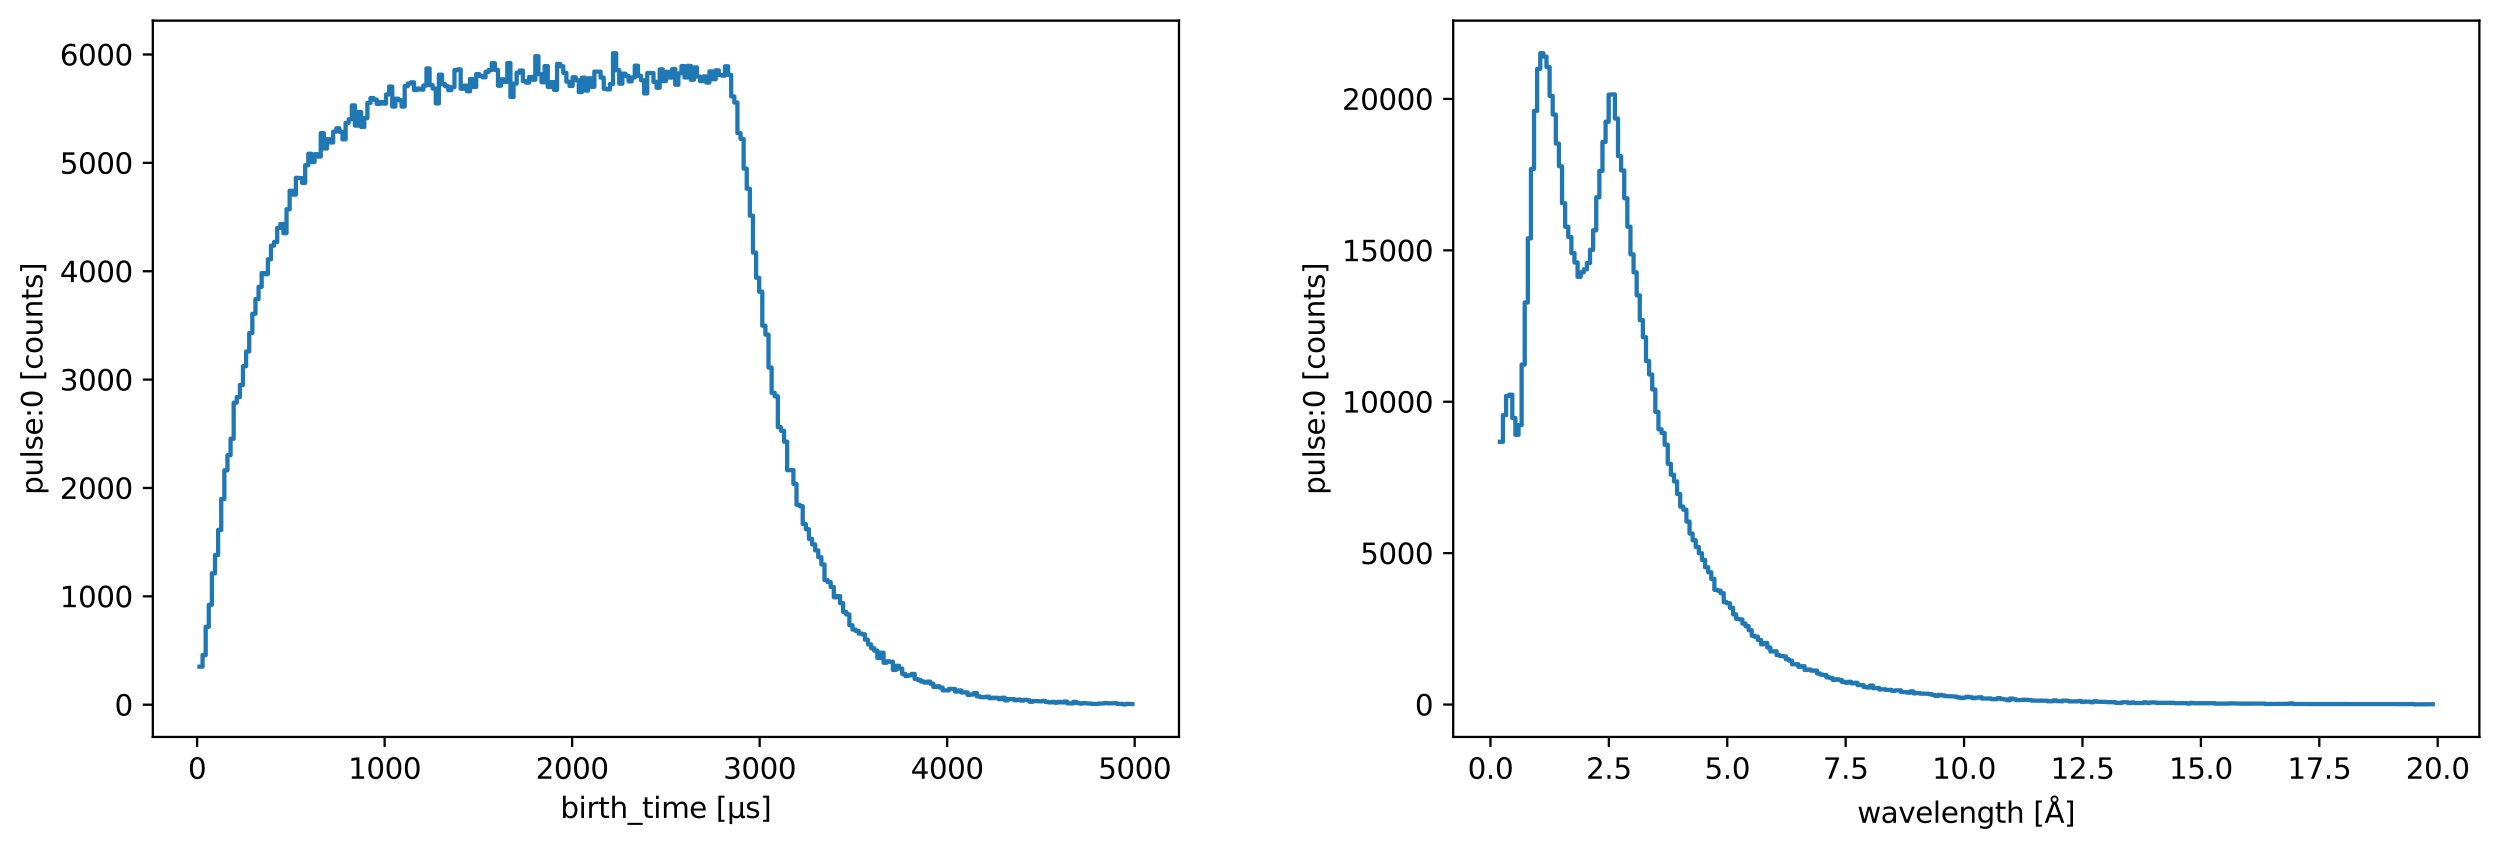 <?xml version="1.0" encoding="utf-8" standalone="no"?>
<!DOCTYPE svg PUBLIC "-//W3C//DTD SVG 1.1//EN"
  "http://www.w3.org/Graphics/SVG/1.1/DTD/svg11.dtd">
<svg xmlns:xlink="http://www.w3.org/1999/xlink" width="872.4pt" height="296.4pt" viewBox="0 0 872.4 296.4" xmlns="http://www.w3.org/2000/svg" version="1.1">
 <defs>
  <style type="text/css">*{stroke-linejoin: round; stroke-linecap: butt}</style>
 </defs>
 <g id="figure_1">
  <g id="patch_1">
   <path d="M 0 296.4 
L 872.4 296.4 
L 872.4 0 
L 0 0 
z
" style="fill: #ffffff"/>
  </g>
  <g id="axes_1">
   <g id="patch_2">
    <path d="M 53.328 257.159 
L 411.419 257.159 
L 411.419 7.2 
L 53.328 7.2 
z
" style="fill: #ffffff"/>
   </g>
   <g id="matplotlib.axis_1">
    <g id="xtick_1">
     <g id="line2d_1">
      <defs>
       <path id="ma88275efa8" d="M 0 0 
L 0 3.5 
" style="stroke: #000000; stroke-width: 0.8"/>
      </defs>
      <g>
       <use xlink:href="#ma88275efa8" x="68.786" y="257.159" style="stroke: #000000; stroke-width: 0.8"/>
      </g>
     </g>
     <g id="text_1">
      <!-- 0 -->
      <g transform="translate(65.605 271.757) scale(0.1 -0.1)">
       <defs>
        <path id="DejaVuSans-30" d="M 2034 4250 
Q 1547 4250 1301 3770 
Q 1056 3291 1056 2328 
Q 1056 1369 1301 889 
Q 1547 409 2034 409 
Q 2525 409 2770 889 
Q 3016 1369 3016 2328 
Q 3016 3291 2770 3770 
Q 2525 4250 2034 4250 
z
M 2034 4750 
Q 2819 4750 3233 4129 
Q 3647 3509 3647 2328 
Q 3647 1150 3233 529 
Q 2819 -91 2034 -91 
Q 1250 -91 836 529 
Q 422 1150 422 2328 
Q 422 3509 836 4129 
Q 1250 4750 2034 4750 
z
" transform="scale(0.016)"/>
       </defs>
       <use xlink:href="#DejaVuSans-30"/>
      </g>
     </g>
    </g>
    <g id="xtick_2">
     <g id="line2d_2">
      <g>
       <use xlink:href="#ma88275efa8" x="134.22" y="257.159" style="stroke: #000000; stroke-width: 0.8"/>
      </g>
     </g>
     <g id="text_2">
      <!-- 1000 -->
      <g transform="translate(121.495 271.757) scale(0.1 -0.1)">
       <defs>
        <path id="DejaVuSans-31" d="M 794 531 
L 1825 531 
L 1825 4091 
L 703 3866 
L 703 4441 
L 1819 4666 
L 2450 4666 
L 2450 531 
L 3481 531 
L 3481 0 
L 794 0 
L 794 531 
z
" transform="scale(0.016)"/>
       </defs>
       <use xlink:href="#DejaVuSans-31"/>
       <use xlink:href="#DejaVuSans-30" transform="translate(63.623 0)"/>
       <use xlink:href="#DejaVuSans-30" transform="translate(127.246 0)"/>
       <use xlink:href="#DejaVuSans-30" transform="translate(190.869 0)"/>
      </g>
     </g>
    </g>
    <g id="xtick_3">
     <g id="line2d_3">
      <g>
       <use xlink:href="#ma88275efa8" x="199.654" y="257.159" style="stroke: #000000; stroke-width: 0.8"/>
      </g>
     </g>
     <g id="text_3">
      <!-- 2000 -->
      <g transform="translate(186.929 271.757) scale(0.1 -0.1)">
       <defs>
        <path id="DejaVuSans-32" d="M 1228 531 
L 3431 531 
L 3431 0 
L 469 0 
L 469 531 
Q 828 903 1448 1529 
Q 2069 2156 2228 2338 
Q 2531 2678 2651 2914 
Q 2772 3150 2772 3378 
Q 2772 3750 2511 3984 
Q 2250 4219 1831 4219 
Q 1534 4219 1204 4116 
Q 875 4013 500 3803 
L 500 4441 
Q 881 4594 1212 4672 
Q 1544 4750 1819 4750 
Q 2544 4750 2975 4387 
Q 3406 4025 3406 3419 
Q 3406 3131 3298 2873 
Q 3191 2616 2906 2266 
Q 2828 2175 2409 1742 
Q 1991 1309 1228 531 
z
" transform="scale(0.016)"/>
       </defs>
       <use xlink:href="#DejaVuSans-32"/>
       <use xlink:href="#DejaVuSans-30" transform="translate(63.623 0)"/>
       <use xlink:href="#DejaVuSans-30" transform="translate(127.246 0)"/>
       <use xlink:href="#DejaVuSans-30" transform="translate(190.869 0)"/>
      </g>
     </g>
    </g>
    <g id="xtick_4">
     <g id="line2d_4">
      <g>
       <use xlink:href="#ma88275efa8" x="265.088" y="257.159" style="stroke: #000000; stroke-width: 0.8"/>
      </g>
     </g>
     <g id="text_4">
      <!-- 3000 -->
      <g transform="translate(252.363 271.757) scale(0.1 -0.1)">
       <defs>
        <path id="DejaVuSans-33" d="M 2597 2516 
Q 3050 2419 3304 2112 
Q 3559 1806 3559 1356 
Q 3559 666 3084 287 
Q 2609 -91 1734 -91 
Q 1441 -91 1130 -33 
Q 819 25 488 141 
L 488 750 
Q 750 597 1062 519 
Q 1375 441 1716 441 
Q 2309 441 2620 675 
Q 2931 909 2931 1356 
Q 2931 1769 2642 2001 
Q 2353 2234 1838 2234 
L 1294 2234 
L 1294 2753 
L 1863 2753 
Q 2328 2753 2575 2939 
Q 2822 3125 2822 3475 
Q 2822 3834 2567 4026 
Q 2313 4219 1838 4219 
Q 1578 4219 1281 4162 
Q 984 4106 628 3988 
L 628 4550 
Q 988 4650 1302 4700 
Q 1616 4750 1894 4750 
Q 2613 4750 3031 4423 
Q 3450 4097 3450 3541 
Q 3450 3153 3228 2886 
Q 3006 2619 2597 2516 
z
" transform="scale(0.016)"/>
       </defs>
       <use xlink:href="#DejaVuSans-33"/>
       <use xlink:href="#DejaVuSans-30" transform="translate(63.623 0)"/>
       <use xlink:href="#DejaVuSans-30" transform="translate(127.246 0)"/>
       <use xlink:href="#DejaVuSans-30" transform="translate(190.869 0)"/>
      </g>
     </g>
    </g>
    <g id="xtick_5">
     <g id="line2d_5">
      <g>
       <use xlink:href="#ma88275efa8" x="330.523" y="257.159" style="stroke: #000000; stroke-width: 0.8"/>
      </g>
     </g>
     <g id="text_5">
      <!-- 4000 -->
      <g transform="translate(317.798 271.757) scale(0.1 -0.1)">
       <defs>
        <path id="DejaVuSans-34" d="M 2419 4116 
L 825 1625 
L 2419 1625 
L 2419 4116 
z
M 2253 4666 
L 3047 4666 
L 3047 1625 
L 3713 1625 
L 3713 1100 
L 3047 1100 
L 3047 0 
L 2419 0 
L 2419 1100 
L 313 1100 
L 313 1709 
L 2253 4666 
z
" transform="scale(0.016)"/>
       </defs>
       <use xlink:href="#DejaVuSans-34"/>
       <use xlink:href="#DejaVuSans-30" transform="translate(63.623 0)"/>
       <use xlink:href="#DejaVuSans-30" transform="translate(127.246 0)"/>
       <use xlink:href="#DejaVuSans-30" transform="translate(190.869 0)"/>
      </g>
     </g>
    </g>
    <g id="xtick_6">
     <g id="line2d_6">
      <g>
       <use xlink:href="#ma88275efa8" x="395.957" y="257.159" style="stroke: #000000; stroke-width: 0.8"/>
      </g>
     </g>
     <g id="text_6">
      <!-- 5000 -->
      <g transform="translate(383.232 271.757) scale(0.1 -0.1)">
       <defs>
        <path id="DejaVuSans-35" d="M 691 4666 
L 3169 4666 
L 3169 4134 
L 1269 4134 
L 1269 2991 
Q 1406 3038 1543 3061 
Q 1681 3084 1819 3084 
Q 2600 3084 3056 2656 
Q 3513 2228 3513 1497 
Q 3513 744 3044 326 
Q 2575 -91 1722 -91 
Q 1428 -91 1123 -41 
Q 819 9 494 109 
L 494 744 
Q 775 591 1075 516 
Q 1375 441 1709 441 
Q 2250 441 2565 725 
Q 2881 1009 2881 1497 
Q 2881 1984 2565 2268 
Q 2250 2553 1709 2553 
Q 1456 2553 1204 2497 
Q 953 2441 691 2322 
L 691 4666 
z
" transform="scale(0.016)"/>
       </defs>
       <use xlink:href="#DejaVuSans-35"/>
       <use xlink:href="#DejaVuSans-30" transform="translate(63.623 0)"/>
       <use xlink:href="#DejaVuSans-30" transform="translate(127.246 0)"/>
       <use xlink:href="#DejaVuSans-30" transform="translate(190.869 0)"/>
      </g>
     </g>
    </g>
    <g id="text_7">
     <!-- birth_time [µs] -->
     <g transform="translate(195.553 285.435) scale(0.1 -0.1)">
      <defs>
       <path id="DejaVuSans-62" d="M 3116 1747 
Q 3116 2381 2855 2742 
Q 2594 3103 2138 3103 
Q 1681 3103 1420 2742 
Q 1159 2381 1159 1747 
Q 1159 1113 1420 752 
Q 1681 391 2138 391 
Q 2594 391 2855 752 
Q 3116 1113 3116 1747 
z
M 1159 2969 
Q 1341 3281 1617 3432 
Q 1894 3584 2278 3584 
Q 2916 3584 3314 3078 
Q 3713 2572 3713 1747 
Q 3713 922 3314 415 
Q 2916 -91 2278 -91 
Q 1894 -91 1617 61 
Q 1341 213 1159 525 
L 1159 0 
L 581 0 
L 581 4863 
L 1159 4863 
L 1159 2969 
z
" transform="scale(0.016)"/>
       <path id="DejaVuSans-69" d="M 603 3500 
L 1178 3500 
L 1178 0 
L 603 0 
L 603 3500 
z
M 603 4863 
L 1178 4863 
L 1178 4134 
L 603 4134 
L 603 4863 
z
" transform="scale(0.016)"/>
       <path id="DejaVuSans-72" d="M 2631 2963 
Q 2534 3019 2420 3045 
Q 2306 3072 2169 3072 
Q 1681 3072 1420 2755 
Q 1159 2438 1159 1844 
L 1159 0 
L 581 0 
L 581 3500 
L 1159 3500 
L 1159 2956 
Q 1341 3275 1631 3429 
Q 1922 3584 2338 3584 
Q 2397 3584 2469 3576 
Q 2541 3569 2628 3553 
L 2631 2963 
z
" transform="scale(0.016)"/>
       <path id="DejaVuSans-74" d="M 1172 4494 
L 1172 3500 
L 2356 3500 
L 2356 3053 
L 1172 3053 
L 1172 1153 
Q 1172 725 1289 603 
Q 1406 481 1766 481 
L 2356 481 
L 2356 0 
L 1766 0 
Q 1100 0 847 248 
Q 594 497 594 1153 
L 594 3053 
L 172 3053 
L 172 3500 
L 594 3500 
L 594 4494 
L 1172 4494 
z
" transform="scale(0.016)"/>
       <path id="DejaVuSans-68" d="M 3513 2113 
L 3513 0 
L 2938 0 
L 2938 2094 
Q 2938 2591 2744 2837 
Q 2550 3084 2163 3084 
Q 1697 3084 1428 2787 
Q 1159 2491 1159 1978 
L 1159 0 
L 581 0 
L 581 4863 
L 1159 4863 
L 1159 2956 
Q 1366 3272 1645 3428 
Q 1925 3584 2291 3584 
Q 2894 3584 3203 3211 
Q 3513 2838 3513 2113 
z
" transform="scale(0.016)"/>
       <path id="DejaVuSans-5f" d="M 3263 -1063 
L 3263 -1509 
L -63 -1509 
L -63 -1063 
L 3263 -1063 
z
" transform="scale(0.016)"/>
       <path id="DejaVuSans-6d" d="M 3328 2828 
Q 3544 3216 3844 3400 
Q 4144 3584 4550 3584 
Q 5097 3584 5394 3201 
Q 5691 2819 5691 2113 
L 5691 0 
L 5113 0 
L 5113 2094 
Q 5113 2597 4934 2840 
Q 4756 3084 4391 3084 
Q 3944 3084 3684 2787 
Q 3425 2491 3425 1978 
L 3425 0 
L 2847 0 
L 2847 2094 
Q 2847 2600 2669 2842 
Q 2491 3084 2119 3084 
Q 1678 3084 1418 2786 
Q 1159 2488 1159 1978 
L 1159 0 
L 581 0 
L 581 3500 
L 1159 3500 
L 1159 2956 
Q 1356 3278 1631 3431 
Q 1906 3584 2284 3584 
Q 2666 3584 2933 3390 
Q 3200 3197 3328 2828 
z
" transform="scale(0.016)"/>
       <path id="DejaVuSans-65" d="M 3597 1894 
L 3597 1613 
L 953 1613 
Q 991 1019 1311 708 
Q 1631 397 2203 397 
Q 2534 397 2845 478 
Q 3156 559 3463 722 
L 3463 178 
Q 3153 47 2828 -22 
Q 2503 -91 2169 -91 
Q 1331 -91 842 396 
Q 353 884 353 1716 
Q 353 2575 817 3079 
Q 1281 3584 2069 3584 
Q 2775 3584 3186 3129 
Q 3597 2675 3597 1894 
z
M 3022 2063 
Q 3016 2534 2758 2815 
Q 2500 3097 2075 3097 
Q 1594 3097 1305 2825 
Q 1016 2553 972 2059 
L 3022 2063 
z
" transform="scale(0.016)"/>
       <path id="DejaVuSans-20" transform="scale(0.016)"/>
       <path id="DejaVuSans-5b" d="M 550 4863 
L 1875 4863 
L 1875 4416 
L 1125 4416 
L 1125 -397 
L 1875 -397 
L 1875 -844 
L 550 -844 
L 550 4863 
z
" transform="scale(0.016)"/>
       <path id="DejaVuSans-b5" d="M 544 -1331 
L 544 3500 
L 1119 3500 
L 1119 1325 
Q 1119 872 1334 640 
Q 1550 409 1972 409 
Q 2434 409 2667 671 
Q 2900 934 2900 1459 
L 2900 3500 
L 3475 3500 
L 3475 806 
Q 3475 619 3529 530 
Q 3584 441 3700 441 
Q 3728 441 3778 458 
Q 3828 475 3916 513 
L 3916 50 
Q 3788 -22 3673 -56 
Q 3559 -91 3450 -91 
Q 3234 -91 3106 31 
Q 2978 153 2931 403 
Q 2775 156 2548 32 
Q 2322 -91 2016 -91 
Q 1697 -91 1473 31 
Q 1250 153 1119 397 
L 1119 -1331 
L 544 -1331 
z
" transform="scale(0.016)"/>
       <path id="DejaVuSans-73" d="M 2834 3397 
L 2834 2853 
Q 2591 2978 2328 3040 
Q 2066 3103 1784 3103 
Q 1356 3103 1142 2972 
Q 928 2841 928 2578 
Q 928 2378 1081 2264 
Q 1234 2150 1697 2047 
L 1894 2003 
Q 2506 1872 2764 1633 
Q 3022 1394 3022 966 
Q 3022 478 2636 193 
Q 2250 -91 1575 -91 
Q 1294 -91 989 -36 
Q 684 19 347 128 
L 347 722 
Q 666 556 975 473 
Q 1284 391 1588 391 
Q 1994 391 2212 530 
Q 2431 669 2431 922 
Q 2431 1156 2273 1281 
Q 2116 1406 1581 1522 
L 1381 1569 
Q 847 1681 609 1914 
Q 372 2147 372 2553 
Q 372 3047 722 3315 
Q 1072 3584 1716 3584 
Q 2034 3584 2315 3537 
Q 2597 3491 2834 3397 
z
" transform="scale(0.016)"/>
       <path id="DejaVuSans-5d" d="M 1947 4863 
L 1947 -844 
L 622 -844 
L 622 -397 
L 1369 -397 
L 1369 4416 
L 622 4416 
L 622 4863 
L 1947 4863 
z
" transform="scale(0.016)"/>
      </defs>
      <use xlink:href="#DejaVuSans-62"/>
      <use xlink:href="#DejaVuSans-69" transform="translate(63.477 0)"/>
      <use xlink:href="#DejaVuSans-72" transform="translate(91.26 0)"/>
      <use xlink:href="#DejaVuSans-74" transform="translate(132.373 0)"/>
      <use xlink:href="#DejaVuSans-68" transform="translate(171.582 0)"/>
      <use xlink:href="#DejaVuSans-5f" transform="translate(234.961 0)"/>
      <use xlink:href="#DejaVuSans-74" transform="translate(284.961 0)"/>
      <use xlink:href="#DejaVuSans-69" transform="translate(324.17 0)"/>
      <use xlink:href="#DejaVuSans-6d" transform="translate(351.953 0)"/>
      <use xlink:href="#DejaVuSans-65" transform="translate(449.365 0)"/>
      <use xlink:href="#DejaVuSans-20" transform="translate(510.889 0)"/>
      <use xlink:href="#DejaVuSans-5b" transform="translate(542.676 0)"/>
      <use xlink:href="#DejaVuSans-b5" transform="translate(581.689 0)"/>
      <use xlink:href="#DejaVuSans-73" transform="translate(645.312 0)"/>
      <use xlink:href="#DejaVuSans-5d" transform="translate(697.412 0)"/>
     </g>
    </g>
   </g>
   <g id="matplotlib.axis_2">
    <g id="ytick_1">
     <g id="line2d_7">
      <defs>
       <path id="me4d7101a08" d="M 0 0 
L -3.5 0 
" style="stroke: #000000; stroke-width: 0.8"/>
      </defs>
      <g>
       <use xlink:href="#me4d7101a08" x="53.328" y="245.911" style="stroke: #000000; stroke-width: 0.8"/>
      </g>
     </g>
     <g id="text_8">
      <!-- 0 -->
      <g transform="translate(39.966 249.71) scale(0.1 -0.1)">
       <use xlink:href="#DejaVuSans-30"/>
      </g>
     </g>
    </g>
    <g id="ytick_2">
     <g id="line2d_8">
      <g>
       <use xlink:href="#me4d7101a08" x="53.328" y="208.095" style="stroke: #000000; stroke-width: 0.8"/>
      </g>
     </g>
     <g id="text_9">
      <!-- 1000 -->
      <g transform="translate(20.878 211.894) scale(0.1 -0.1)">
       <use xlink:href="#DejaVuSans-31"/>
       <use xlink:href="#DejaVuSans-30" transform="translate(63.623 0)"/>
       <use xlink:href="#DejaVuSans-30" transform="translate(127.246 0)"/>
       <use xlink:href="#DejaVuSans-30" transform="translate(190.869 0)"/>
      </g>
     </g>
    </g>
    <g id="ytick_3">
     <g id="line2d_9">
      <g>
       <use xlink:href="#me4d7101a08" x="53.328" y="170.279" style="stroke: #000000; stroke-width: 0.8"/>
      </g>
     </g>
     <g id="text_10">
      <!-- 2000 -->
      <g transform="translate(20.878 174.078) scale(0.1 -0.1)">
       <use xlink:href="#DejaVuSans-32"/>
       <use xlink:href="#DejaVuSans-30" transform="translate(63.623 0)"/>
       <use xlink:href="#DejaVuSans-30" transform="translate(127.246 0)"/>
       <use xlink:href="#DejaVuSans-30" transform="translate(190.869 0)"/>
      </g>
     </g>
    </g>
    <g id="ytick_4">
     <g id="line2d_10">
      <g>
       <use xlink:href="#me4d7101a08" x="53.328" y="132.463" style="stroke: #000000; stroke-width: 0.8"/>
      </g>
     </g>
     <g id="text_11">
      <!-- 3000 -->
      <g transform="translate(20.878 136.262) scale(0.1 -0.1)">
       <use xlink:href="#DejaVuSans-33"/>
       <use xlink:href="#DejaVuSans-30" transform="translate(63.623 0)"/>
       <use xlink:href="#DejaVuSans-30" transform="translate(127.246 0)"/>
       <use xlink:href="#DejaVuSans-30" transform="translate(190.869 0)"/>
      </g>
     </g>
    </g>
    <g id="ytick_5">
     <g id="line2d_11">
      <g>
       <use xlink:href="#me4d7101a08" x="53.328" y="94.647" style="stroke: #000000; stroke-width: 0.8"/>
      </g>
     </g>
     <g id="text_12">
      <!-- 4000 -->
      <g transform="translate(20.878 98.446) scale(0.1 -0.1)">
       <use xlink:href="#DejaVuSans-34"/>
       <use xlink:href="#DejaVuSans-30" transform="translate(63.623 0)"/>
       <use xlink:href="#DejaVuSans-30" transform="translate(127.246 0)"/>
       <use xlink:href="#DejaVuSans-30" transform="translate(190.869 0)"/>
      </g>
     </g>
    </g>
    <g id="ytick_6">
     <g id="line2d_12">
      <g>
       <use xlink:href="#me4d7101a08" x="53.328" y="56.831" style="stroke: #000000; stroke-width: 0.8"/>
      </g>
     </g>
     <g id="text_13">
      <!-- 5000 -->
      <g transform="translate(20.878 60.631) scale(0.1 -0.1)">
       <use xlink:href="#DejaVuSans-35"/>
       <use xlink:href="#DejaVuSans-30" transform="translate(63.623 0)"/>
       <use xlink:href="#DejaVuSans-30" transform="translate(127.246 0)"/>
       <use xlink:href="#DejaVuSans-30" transform="translate(190.869 0)"/>
      </g>
     </g>
    </g>
    <g id="ytick_7">
     <g id="line2d_13">
      <g>
       <use xlink:href="#me4d7101a08" x="53.328" y="19.016" style="stroke: #000000; stroke-width: 0.8"/>
      </g>
     </g>
     <g id="text_14">
      <!-- 6000 -->
      <g transform="translate(20.878 22.815) scale(0.1 -0.1)">
       <defs>
        <path id="DejaVuSans-36" d="M 2113 2584 
Q 1688 2584 1439 2293 
Q 1191 2003 1191 1497 
Q 1191 994 1439 701 
Q 1688 409 2113 409 
Q 2538 409 2786 701 
Q 3034 994 3034 1497 
Q 3034 2003 2786 2293 
Q 2538 2584 2113 2584 
z
M 3366 4563 
L 3366 3988 
Q 3128 4100 2886 4159 
Q 2644 4219 2406 4219 
Q 1781 4219 1451 3797 
Q 1122 3375 1075 2522 
Q 1259 2794 1537 2939 
Q 1816 3084 2150 3084 
Q 2853 3084 3261 2657 
Q 3669 2231 3669 1497 
Q 3669 778 3244 343 
Q 2819 -91 2113 -91 
Q 1303 -91 875 529 
Q 447 1150 447 2328 
Q 447 3434 972 4092 
Q 1497 4750 2381 4750 
Q 2619 4750 2861 4703 
Q 3103 4656 3366 4563 
z
" transform="scale(0.016)"/>
       </defs>
       <use xlink:href="#DejaVuSans-36"/>
       <use xlink:href="#DejaVuSans-30" transform="translate(63.623 0)"/>
       <use xlink:href="#DejaVuSans-30" transform="translate(127.246 0)"/>
       <use xlink:href="#DejaVuSans-30" transform="translate(190.869 0)"/>
      </g>
     </g>
    </g>
    <g id="text_15">
     <!-- pulse:0 [counts] -->
     <g transform="translate(14.798 172.66) rotate(-90) scale(0.1 -0.1)">
      <defs>
       <path id="DejaVuSans-70" d="M 1159 525 
L 1159 -1331 
L 581 -1331 
L 581 3500 
L 1159 3500 
L 1159 2969 
Q 1341 3281 1617 3432 
Q 1894 3584 2278 3584 
Q 2916 3584 3314 3078 
Q 3713 2572 3713 1747 
Q 3713 922 3314 415 
Q 2916 -91 2278 -91 
Q 1894 -91 1617 61 
Q 1341 213 1159 525 
z
M 3116 1747 
Q 3116 2381 2855 2742 
Q 2594 3103 2138 3103 
Q 1681 3103 1420 2742 
Q 1159 2381 1159 1747 
Q 1159 1113 1420 752 
Q 1681 391 2138 391 
Q 2594 391 2855 752 
Q 3116 1113 3116 1747 
z
" transform="scale(0.016)"/>
       <path id="DejaVuSans-75" d="M 544 1381 
L 544 3500 
L 1119 3500 
L 1119 1403 
Q 1119 906 1312 657 
Q 1506 409 1894 409 
Q 2359 409 2629 706 
Q 2900 1003 2900 1516 
L 2900 3500 
L 3475 3500 
L 3475 0 
L 2900 0 
L 2900 538 
Q 2691 219 2414 64 
Q 2138 -91 1772 -91 
Q 1169 -91 856 284 
Q 544 659 544 1381 
z
M 1991 3584 
L 1991 3584 
z
" transform="scale(0.016)"/>
       <path id="DejaVuSans-6c" d="M 603 4863 
L 1178 4863 
L 1178 0 
L 603 0 
L 603 4863 
z
" transform="scale(0.016)"/>
       <path id="DejaVuSans-3a" d="M 750 794 
L 1409 794 
L 1409 0 
L 750 0 
L 750 794 
z
M 750 3309 
L 1409 3309 
L 1409 2516 
L 750 2516 
L 750 3309 
z
" transform="scale(0.016)"/>
       <path id="DejaVuSans-63" d="M 3122 3366 
L 3122 2828 
Q 2878 2963 2633 3030 
Q 2388 3097 2138 3097 
Q 1578 3097 1268 2742 
Q 959 2388 959 1747 
Q 959 1106 1268 751 
Q 1578 397 2138 397 
Q 2388 397 2633 464 
Q 2878 531 3122 666 
L 3122 134 
Q 2881 22 2623 -34 
Q 2366 -91 2075 -91 
Q 1284 -91 818 406 
Q 353 903 353 1747 
Q 353 2603 823 3093 
Q 1294 3584 2113 3584 
Q 2378 3584 2631 3529 
Q 2884 3475 3122 3366 
z
" transform="scale(0.016)"/>
       <path id="DejaVuSans-6f" d="M 1959 3097 
Q 1497 3097 1228 2736 
Q 959 2375 959 1747 
Q 959 1119 1226 758 
Q 1494 397 1959 397 
Q 2419 397 2687 759 
Q 2956 1122 2956 1747 
Q 2956 2369 2687 2733 
Q 2419 3097 1959 3097 
z
M 1959 3584 
Q 2709 3584 3137 3096 
Q 3566 2609 3566 1747 
Q 3566 888 3137 398 
Q 2709 -91 1959 -91 
Q 1206 -91 779 398 
Q 353 888 353 1747 
Q 353 2609 779 3096 
Q 1206 3584 1959 3584 
z
" transform="scale(0.016)"/>
       <path id="DejaVuSans-6e" d="M 3513 2113 
L 3513 0 
L 2938 0 
L 2938 2094 
Q 2938 2591 2744 2837 
Q 2550 3084 2163 3084 
Q 1697 3084 1428 2787 
Q 1159 2491 1159 1978 
L 1159 0 
L 581 0 
L 581 3500 
L 1159 3500 
L 1159 2956 
Q 1366 3272 1645 3428 
Q 1925 3584 2291 3584 
Q 2894 3584 3203 3211 
Q 3513 2838 3513 2113 
z
" transform="scale(0.016)"/>
      </defs>
      <use xlink:href="#DejaVuSans-70"/>
      <use xlink:href="#DejaVuSans-75" transform="translate(63.477 0)"/>
      <use xlink:href="#DejaVuSans-6c" transform="translate(126.855 0)"/>
      <use xlink:href="#DejaVuSans-73" transform="translate(154.639 0)"/>
      <use xlink:href="#DejaVuSans-65" transform="translate(206.738 0)"/>
      <use xlink:href="#DejaVuSans-3a" transform="translate(268.262 0)"/>
      <use xlink:href="#DejaVuSans-30" transform="translate(301.953 0)"/>
      <use xlink:href="#DejaVuSans-20" transform="translate(365.576 0)"/>
      <use xlink:href="#DejaVuSans-5b" transform="translate(397.363 0)"/>
      <use xlink:href="#DejaVuSans-63" transform="translate(436.377 0)"/>
      <use xlink:href="#DejaVuSans-6f" transform="translate(491.357 0)"/>
      <use xlink:href="#DejaVuSans-75" transform="translate(552.539 0)"/>
      <use xlink:href="#DejaVuSans-6e" transform="translate(615.918 0)"/>
      <use xlink:href="#DejaVuSans-74" transform="translate(679.297 0)"/>
      <use xlink:href="#DejaVuSans-73" transform="translate(718.506 0)"/>
      <use xlink:href="#DejaVuSans-5d" transform="translate(770.605 0)"/>
     </g>
    </g>
   </g>
   <g id="line2d_14">
    <path d="M 69.605 232.637 
L 70.69 232.637 
L 70.69 228.629 
L 71.775 228.629 
L 71.775 218.721 
L 72.86 218.721 
L 72.86 211.044 
L 73.945 211.044 
L 73.945 200.078 
L 75.031 200.078 
L 75.031 193.649 
L 76.116 193.649 
L 76.116 184.914 
L 77.201 184.914 
L 77.201 174.136 
L 78.286 174.136 
L 78.286 164.115 
L 79.371 164.115 
L 79.371 158.859 
L 80.456 158.859 
L 80.456 153.111 
L 81.541 153.111 
L 81.541 140.518 
L 82.626 140.518 
L 82.626 138.551 
L 83.712 138.551 
L 83.712 134.316 
L 84.797 134.316 
L 84.797 127.774 
L 85.882 127.774 
L 85.882 122.669 
L 86.967 122.669 
L 86.967 116.202 
L 88.052 116.202 
L 88.052 109.509 
L 89.137 109.509 
L 89.137 104.366 
L 90.222 104.366 
L 90.222 100.093 
L 91.307 100.093 
L 91.307 95.29 
L 92.393 95.29 
L 92.393 95.668 
L 93.478 95.668 
L 93.478 90.487 
L 94.563 90.487 
L 94.563 85.723 
L 95.648 85.723 
L 95.648 84.437 
L 96.733 84.437 
L 96.733 79.521 
L 97.818 79.521 
L 97.818 78.16 
L 98.903 78.16 
L 98.903 81.374 
L 99.988 81.374 
L 99.988 73.017 
L 101.074 73.017 
L 101.074 66.588 
L 102.159 66.588 
L 102.159 67.911 
L 103.244 67.911 
L 103.244 62.05 
L 104.329 62.05 
L 104.329 62.163 
L 105.414 62.163 
L 105.414 63.827 
L 106.499 63.827 
L 106.499 57.663 
L 107.584 57.663 
L 107.584 53.655 
L 108.669 53.655 
L 108.669 56.529 
L 109.754 56.529 
L 109.754 53.806 
L 110.84 53.806 
L 110.84 54.638 
L 111.925 54.638 
L 111.925 46.47 
L 113.01 46.47 
L 113.01 51.802 
L 114.095 51.802 
L 114.095 48.588 
L 115.18 48.588 
L 115.18 49.722 
L 116.265 49.722 
L 116.265 45.94 
L 117.35 45.94 
L 117.35 44.768 
L 118.435 44.768 
L 118.435 45.978 
L 119.521 45.978 
L 119.521 48.625 
L 120.606 48.625 
L 120.606 42.877 
L 121.691 42.877 
L 121.691 41.592 
L 122.776 41.592 
L 122.776 36.789 
L 123.861 36.789 
L 123.861 43.823 
L 124.946 43.823 
L 124.946 39.096 
L 126.031 39.096 
L 126.031 44.314 
L 127.116 44.314 
L 127.116 41.213 
L 128.202 41.213 
L 128.202 35.919 
L 129.287 35.919 
L 129.287 34.218 
L 130.372 34.218 
L 130.372 34.785 
L 131.457 34.785 
L 131.457 36.26 
L 132.542 36.26 
L 132.542 35.617 
L 133.627 35.617 
L 133.627 36.146 
L 134.712 36.146 
L 134.712 32.97 
L 135.797 32.97 
L 135.797 30.209 
L 136.883 30.209 
L 136.883 37.167 
L 137.968 37.167 
L 137.968 34.444 
L 139.053 34.444 
L 139.053 34.974 
L 140.138 34.974 
L 140.138 37.167 
L 141.223 37.167 
L 141.223 30.058 
L 142.308 30.058 
L 142.308 29.15 
L 143.393 29.15 
L 143.393 28.734 
L 144.478 28.734 
L 144.478 31.419 
L 145.564 31.419 
L 145.564 30.928 
L 146.649 30.928 
L 146.649 31.268 
L 147.734 31.268 
L 147.734 29.831 
L 148.819 29.831 
L 148.819 23.894 
L 149.904 23.894 
L 149.904 29.717 
L 150.989 29.717 
L 150.989 30.89 
L 152.074 30.89 
L 152.074 36.071 
L 153.159 36.071 
L 153.159 26.049 
L 154.245 26.049 
L 154.245 29.377 
L 155.33 29.377 
L 155.33 30.096 
L 156.415 30.096 
L 156.415 31.457 
L 157.5 31.457 
L 157.5 30.436 
L 158.585 30.436 
L 158.585 24.461 
L 159.67 24.461 
L 159.67 24.234 
L 160.755 24.234 
L 160.755 30.965 
L 161.84 30.965 
L 161.84 29.907 
L 162.925 29.907 
L 162.925 31.835 
L 164.011 31.835 
L 164.011 27.562 
L 165.096 27.562 
L 165.096 30.322 
L 166.181 30.322 
L 166.181 25.86 
L 167.266 25.86 
L 167.266 26.541 
L 168.351 26.541 
L 168.351 26.957 
L 169.436 26.957 
L 169.436 25.066 
L 170.521 25.066 
L 170.521 24.423 
L 171.606 24.423 
L 171.606 22.041 
L 172.692 22.041 
L 172.692 24.423 
L 173.777 24.423 
L 173.777 29.907 
L 174.862 29.907 
L 174.862 27.713 
L 175.947 27.713 
L 175.947 28.583 
L 177.032 28.583 
L 177.032 22.003 
L 178.117 22.003 
L 178.117 33.839 
L 179.202 33.839 
L 179.202 29.188 
L 180.287 29.188 
L 180.287 25.369 
L 181.373 25.369 
L 181.373 24.612 
L 182.458 24.612 
L 182.458 28.318 
L 183.543 28.318 
L 183.543 28.848 
L 184.628 28.848 
L 184.628 26.881 
L 185.713 26.881 
L 185.713 27.827 
L 186.798 27.827 
L 186.798 19.621 
L 187.883 19.621 
L 187.883 25.898 
L 188.968 25.898 
L 188.968 28.696 
L 190.054 28.696 
L 190.054 23.062 
L 191.139 23.062 
L 191.139 30.322 
L 192.224 30.322 
L 192.224 28.659 
L 193.309 28.659 
L 193.309 31.344 
L 194.394 31.344 
L 194.394 22.306 
L 195.479 22.306 
L 195.479 23.137 
L 196.564 23.137 
L 196.564 25.406 
L 197.649 25.406 
L 197.649 28.507 
L 198.735 28.507 
L 198.735 29.982 
L 199.82 29.982 
L 199.82 26.957 
L 200.905 26.957 
L 200.905 28.016 
L 201.99 28.016 
L 201.99 32.138 
L 203.075 32.138 
L 203.075 27.108 
L 204.16 27.108 
L 204.16 31.608 
L 205.245 31.608 
L 205.245 27.335 
L 206.33 27.335 
L 206.33 30.285 
L 207.416 30.285 
L 207.416 24.99 
L 209.586 25.028 
L 209.586 27.07 
L 210.671 27.07 
L 210.671 31.003 
L 211.756 31.003 
L 211.756 31.192 
L 212.841 31.192 
L 212.841 29.339 
L 213.926 29.339 
L 213.926 18.562 
L 215.011 18.562 
L 215.011 24.499 
L 216.096 24.499 
L 216.096 29.188 
L 217.182 29.188 
L 217.182 25.709 
L 218.267 25.709 
L 218.267 26.465 
L 219.352 26.465 
L 219.352 28.394 
L 220.437 28.394 
L 220.437 27.033 
L 221.522 27.033 
L 221.522 22.911 
L 222.607 22.911 
L 222.607 26.427 
L 223.692 26.427 
L 223.692 28.016 
L 224.777 28.016 
L 224.777 32.591 
L 225.863 32.591 
L 225.863 25.482 
L 228.033 25.482 
L 228.033 28.583 
L 229.118 28.583 
L 229.118 30.625 
L 230.203 30.625 
L 230.203 24.234 
L 231.288 24.234 
L 231.288 28.318 
L 232.373 28.318 
L 232.373 25.066 
L 233.458 25.066 
L 233.458 27.07 
L 234.544 27.07 
L 234.544 24.121 
L 235.629 24.121 
L 235.629 29.566 
L 236.714 29.566 
L 236.714 25.596 
L 237.799 25.596 
L 237.799 23.062 
L 238.884 23.062 
L 238.884 27.033 
L 239.969 27.033 
L 239.969 22.986 
L 241.054 22.986 
L 241.054 27.827 
L 242.139 27.827 
L 242.139 23.553 
L 243.225 23.553 
L 243.225 26.73 
L 244.31 26.73 
L 244.31 28.318 
L 245.395 28.318 
L 245.395 26.692 
L 246.48 26.692 
L 246.48 28.81 
L 247.565 28.81 
L 247.565 24.915 
L 248.65 24.915 
L 248.65 27.638 
L 249.735 27.638 
L 249.735 24.537 
L 250.82 24.537 
L 250.82 26.201 
L 251.906 26.201 
L 251.906 26.39 
L 252.991 26.39 
L 252.991 23.137 
L 254.076 23.137 
L 254.076 26.125 
L 255.161 26.125 
L 255.161 33.65 
L 256.246 33.65 
L 256.246 35.768 
L 257.331 35.768 
L 257.331 46.432 
L 258.416 46.432 
L 258.416 48.474 
L 259.501 48.474 
L 259.501 58.836 
L 260.586 58.836 
L 260.586 65.869 
L 261.672 65.869 
L 261.672 75.248 
L 262.757 75.248 
L 262.757 88.143 
L 263.842 88.143 
L 263.842 96.916 
L 264.927 96.916 
L 264.927 101.794 
L 266.012 101.794 
L 266.012 113.669 
L 267.097 113.669 
L 267.097 116.769 
L 268.182 116.769 
L 268.182 128.266 
L 269.267 128.266 
L 269.267 137.077 
L 270.353 137.077 
L 270.353 138.287 
L 271.438 138.287 
L 271.438 149.064 
L 272.523 149.064 
L 272.523 150.35 
L 273.608 150.35 
L 273.608 154.132 
L 274.693 154.132 
L 274.693 164.077 
L 276.863 164.039 
L 276.863 168.842 
L 277.948 168.842 
L 277.948 176.14 
L 279.034 176.14 
L 279.034 176.632 
L 280.119 176.632 
L 280.119 182.872 
L 281.204 182.872 
L 281.204 184.649 
L 282.289 184.649 
L 282.289 188.052 
L 283.374 188.052 
L 283.374 189.981 
L 284.459 189.981 
L 284.459 192.061 
L 285.544 192.061 
L 285.544 194.443 
L 286.629 194.443 
L 286.629 196.977 
L 287.715 196.977 
L 287.715 202.422 
L 288.8 202.422 
L 288.8 203.141 
L 289.885 203.141 
L 289.885 204.843 
L 290.97 204.843 
L 290.97 208.435 
L 292.055 208.435 
L 292.055 208.019 
L 293.14 208.019 
L 293.14 210.477 
L 294.225 210.477 
L 294.225 213.54 
L 295.31 213.54 
L 295.31 214.41 
L 296.396 214.41 
L 296.396 218.192 
L 297.481 218.192 
L 297.481 219.704 
L 298.566 219.704 
L 298.566 220.158 
L 299.651 220.158 
L 299.651 221.103 
L 300.736 221.103 
L 300.736 221.33 
L 301.821 221.33 
L 301.821 223.221 
L 302.906 223.221 
L 302.906 224.885 
L 303.991 224.885 
L 303.991 226.209 
L 305.077 226.209 
L 305.077 227.04 
L 306.162 227.04 
L 306.162 229.612 
L 307.247 229.612 
L 307.247 227.759 
L 308.332 227.759 
L 308.332 231.276 
L 309.417 231.276 
L 309.417 230.784 
L 310.502 230.784 
L 310.502 230.936 
L 311.587 230.936 
L 311.587 233.772 
L 312.672 233.772 
L 312.672 232.335 
L 313.757 232.335 
L 313.757 233.318 
L 314.843 233.318 
L 314.843 235.171 
L 315.928 235.171 
L 315.928 235.889 
L 317.013 235.889 
L 317.013 235.662 
L 318.098 235.662 
L 318.098 235.171 
L 319.183 235.171 
L 319.183 236.91 
L 320.268 236.91 
L 320.268 237.326 
L 321.353 237.326 
L 321.353 237.818 
L 322.438 237.818 
L 322.438 238.196 
L 323.524 238.196 
L 323.524 237.856 
L 324.609 237.856 
L 324.609 238.574 
L 325.694 238.574 
L 325.694 239.709 
L 326.779 239.709 
L 326.779 239.482 
L 327.864 239.482 
L 327.864 239.936 
L 328.949 239.936 
L 328.949 240.919 
L 331.119 240.919 
L 331.119 240.389 
L 333.29 240.427 
L 333.29 241.335 
L 334.375 241.335 
L 334.375 240.957 
L 335.46 240.957 
L 335.46 241.637 
L 337.63 241.6 
L 337.63 242.469 
L 338.715 242.469 
L 338.715 242.356 
L 339.8 242.356 
L 339.8 241.826 
L 340.886 241.826 
L 340.886 242.999 
L 341.971 242.999 
L 341.971 243.263 
L 344.141 243.301 
L 344.141 243.112 
L 345.226 243.112 
L 345.226 243.642 
L 346.311 243.642 
L 346.311 243.49 
L 348.481 243.528 
L 348.481 243.982 
L 349.567 243.982 
L 349.567 243.49 
L 350.652 243.49 
L 350.652 244.398 
L 351.737 244.398 
L 351.737 243.944 
L 353.907 243.944 
L 353.907 244.36 
L 354.992 244.36 
L 354.992 244.133 
L 356.077 244.133 
L 356.077 244.474 
L 357.162 244.474 
L 357.162 244.209 
L 358.248 244.209 
L 358.248 244.36 
L 359.333 244.36 
L 359.333 244.89 
L 360.418 244.89 
L 360.418 244.625 
L 362.588 244.7 
L 362.588 244.738 
L 363.673 244.738 
L 363.673 244.587 
L 364.758 244.587 
L 364.758 244.927 
L 365.843 244.927 
L 365.843 245.116 
L 366.928 245.116 
L 366.928 244.927 
L 368.014 244.927 
L 368.014 245.23 
L 369.099 245.23 
L 369.099 244.927 
L 370.184 244.927 
L 370.184 245.116 
L 371.269 245.116 
L 371.269 244.814 
L 372.354 244.814 
L 372.354 245.419 
L 374.524 245.457 
L 374.524 244.927 
L 375.609 244.927 
L 375.609 245.306 
L 376.695 245.306 
L 376.695 245.532 
L 377.78 245.532 
L 377.78 245.343 
L 378.865 245.343 
L 378.865 245.457 
L 381.035 245.532 
L 381.035 245.646 
L 383.205 245.646 
L 383.205 245.532 
L 385.376 245.457 
L 385.376 245.343 
L 386.461 245.343 
L 386.461 245.457 
L 389.716 245.381 
L 389.716 245.608 
L 391.886 245.646 
L 391.886 245.797 
L 392.971 245.797 
L 392.971 245.608 
L 395.142 245.684 
L 395.142 245.684 
" clip-path="url(#p089e2263e8)" style="fill: none; stroke: #1f77b4; stroke-width: 1.5; stroke-linecap: square"/>
   </g>
   <g id="patch_3">
    <path d="M 53.328 257.159 
L 53.328 7.2 
" style="fill: none; stroke: #000000; stroke-width: 0.8; stroke-linejoin: miter; stroke-linecap: square"/>
   </g>
   <g id="patch_4">
    <path d="M 411.419 257.159 
L 411.419 7.2 
" style="fill: none; stroke: #000000; stroke-width: 0.8; stroke-linejoin: miter; stroke-linecap: square"/>
   </g>
   <g id="patch_5">
    <path d="M 53.328 257.159 
L 411.419 257.159 
" style="fill: none; stroke: #000000; stroke-width: 0.8; stroke-linejoin: miter; stroke-linecap: square"/>
   </g>
   <g id="patch_6">
    <path d="M 53.328 7.2 
L 411.419 7.2 
" style="fill: none; stroke: #000000; stroke-width: 0.8; stroke-linejoin: miter; stroke-linecap: square"/>
   </g>
  </g>
  <g id="axes_2">
   <g id="patch_7">
    <path d="M 507.109 257.159 
L 865.2 257.159 
L 865.2 7.2 
L 507.109 7.2 
z
" style="fill: #ffffff"/>
   </g>
   <g id="matplotlib.axis_3">
    <g id="xtick_7">
     <g id="line2d_15">
      <g>
       <use xlink:href="#ma88275efa8" x="520.105" y="257.159" style="stroke: #000000; stroke-width: 0.8"/>
      </g>
     </g>
     <g id="text_16">
      <!-- 0.0 -->
      <g transform="translate(512.153 271.757) scale(0.1 -0.1)">
       <defs>
        <path id="DejaVuSans-2e" d="M 684 794 
L 1344 794 
L 1344 0 
L 684 0 
L 684 794 
z
" transform="scale(0.016)"/>
       </defs>
       <use xlink:href="#DejaVuSans-30"/>
       <use xlink:href="#DejaVuSans-2e" transform="translate(63.623 0)"/>
       <use xlink:href="#DejaVuSans-30" transform="translate(95.41 0)"/>
      </g>
     </g>
    </g>
    <g id="xtick_8">
     <g id="line2d_16">
      <g>
       <use xlink:href="#ma88275efa8" x="561.424" y="257.159" style="stroke: #000000; stroke-width: 0.8"/>
      </g>
     </g>
     <g id="text_17">
      <!-- 2.5 -->
      <g transform="translate(553.472 271.757) scale(0.1 -0.1)">
       <use xlink:href="#DejaVuSans-32"/>
       <use xlink:href="#DejaVuSans-2e" transform="translate(63.623 0)"/>
       <use xlink:href="#DejaVuSans-35" transform="translate(95.41 0)"/>
      </g>
     </g>
    </g>
    <g id="xtick_9">
     <g id="line2d_17">
      <g>
       <use xlink:href="#ma88275efa8" x="602.743" y="257.159" style="stroke: #000000; stroke-width: 0.8"/>
      </g>
     </g>
     <g id="text_18">
      <!-- 5.0 -->
      <g transform="translate(594.792 271.757) scale(0.1 -0.1)">
       <use xlink:href="#DejaVuSans-35"/>
       <use xlink:href="#DejaVuSans-2e" transform="translate(63.623 0)"/>
       <use xlink:href="#DejaVuSans-30" transform="translate(95.41 0)"/>
      </g>
     </g>
    </g>
    <g id="xtick_10">
     <g id="line2d_18">
      <g>
       <use xlink:href="#ma88275efa8" x="644.062" y="257.159" style="stroke: #000000; stroke-width: 0.8"/>
      </g>
     </g>
     <g id="text_19">
      <!-- 7.5 -->
      <g transform="translate(636.111 271.757) scale(0.1 -0.1)">
       <defs>
        <path id="DejaVuSans-37" d="M 525 4666 
L 3525 4666 
L 3525 4397 
L 1831 0 
L 1172 0 
L 2766 4134 
L 525 4134 
L 525 4666 
z
" transform="scale(0.016)"/>
       </defs>
       <use xlink:href="#DejaVuSans-37"/>
       <use xlink:href="#DejaVuSans-2e" transform="translate(63.623 0)"/>
       <use xlink:href="#DejaVuSans-35" transform="translate(95.41 0)"/>
      </g>
     </g>
    </g>
    <g id="xtick_11">
     <g id="line2d_19">
      <g>
       <use xlink:href="#ma88275efa8" x="685.381" y="257.159" style="stroke: #000000; stroke-width: 0.8"/>
      </g>
     </g>
     <g id="text_20">
      <!-- 10.0 -->
      <g transform="translate(674.248 271.757) scale(0.1 -0.1)">
       <use xlink:href="#DejaVuSans-31"/>
       <use xlink:href="#DejaVuSans-30" transform="translate(63.623 0)"/>
       <use xlink:href="#DejaVuSans-2e" transform="translate(127.246 0)"/>
       <use xlink:href="#DejaVuSans-30" transform="translate(159.033 0)"/>
      </g>
     </g>
    </g>
    <g id="xtick_12">
     <g id="line2d_20">
      <g>
       <use xlink:href="#ma88275efa8" x="726.7" y="257.159" style="stroke: #000000; stroke-width: 0.8"/>
      </g>
     </g>
     <g id="text_21">
      <!-- 12.5 -->
      <g transform="translate(715.568 271.757) scale(0.1 -0.1)">
       <use xlink:href="#DejaVuSans-31"/>
       <use xlink:href="#DejaVuSans-32" transform="translate(63.623 0)"/>
       <use xlink:href="#DejaVuSans-2e" transform="translate(127.246 0)"/>
       <use xlink:href="#DejaVuSans-35" transform="translate(159.033 0)"/>
      </g>
     </g>
    </g>
    <g id="xtick_13">
     <g id="line2d_21">
      <g>
       <use xlink:href="#ma88275efa8" x="768.019" y="257.159" style="stroke: #000000; stroke-width: 0.8"/>
      </g>
     </g>
     <g id="text_22">
      <!-- 15.0 -->
      <g transform="translate(756.887 271.757) scale(0.1 -0.1)">
       <use xlink:href="#DejaVuSans-31"/>
       <use xlink:href="#DejaVuSans-35" transform="translate(63.623 0)"/>
       <use xlink:href="#DejaVuSans-2e" transform="translate(127.246 0)"/>
       <use xlink:href="#DejaVuSans-30" transform="translate(159.033 0)"/>
      </g>
     </g>
    </g>
    <g id="xtick_14">
     <g id="line2d_22">
      <g>
       <use xlink:href="#ma88275efa8" x="809.338" y="257.159" style="stroke: #000000; stroke-width: 0.8"/>
      </g>
     </g>
     <g id="text_23">
      <!-- 17.5 -->
      <g transform="translate(798.206 271.757) scale(0.1 -0.1)">
       <use xlink:href="#DejaVuSans-31"/>
       <use xlink:href="#DejaVuSans-37" transform="translate(63.623 0)"/>
       <use xlink:href="#DejaVuSans-2e" transform="translate(127.246 0)"/>
       <use xlink:href="#DejaVuSans-35" transform="translate(159.033 0)"/>
      </g>
     </g>
    </g>
    <g id="xtick_15">
     <g id="line2d_23">
      <g>
       <use xlink:href="#ma88275efa8" x="850.658" y="257.159" style="stroke: #000000; stroke-width: 0.8"/>
      </g>
     </g>
     <g id="text_24">
      <!-- 20.0 -->
      <g transform="translate(839.525 271.757) scale(0.1 -0.1)">
       <use xlink:href="#DejaVuSans-32"/>
       <use xlink:href="#DejaVuSans-30" transform="translate(63.623 0)"/>
       <use xlink:href="#DejaVuSans-2e" transform="translate(127.246 0)"/>
       <use xlink:href="#DejaVuSans-30" transform="translate(159.033 0)"/>
      </g>
     </g>
    </g>
    <g id="text_25">
     <!-- wavelength [Å] -->
     <g transform="translate(648.117 287.12) scale(0.1 -0.1)">
      <defs>
       <path id="DejaVuSans-77" d="M 269 3500 
L 844 3500 
L 1563 769 
L 2278 3500 
L 2956 3500 
L 3675 769 
L 4391 3500 
L 4966 3500 
L 4050 0 
L 3372 0 
L 2619 2869 
L 1863 0 
L 1184 0 
L 269 3500 
z
" transform="scale(0.016)"/>
       <path id="DejaVuSans-61" d="M 2194 1759 
Q 1497 1759 1228 1600 
Q 959 1441 959 1056 
Q 959 750 1161 570 
Q 1363 391 1709 391 
Q 2188 391 2477 730 
Q 2766 1069 2766 1631 
L 2766 1759 
L 2194 1759 
z
M 3341 1997 
L 3341 0 
L 2766 0 
L 2766 531 
Q 2569 213 2275 61 
Q 1981 -91 1556 -91 
Q 1019 -91 701 211 
Q 384 513 384 1019 
Q 384 1609 779 1909 
Q 1175 2209 1959 2209 
L 2766 2209 
L 2766 2266 
Q 2766 2663 2505 2880 
Q 2244 3097 1772 3097 
Q 1472 3097 1187 3025 
Q 903 2953 641 2809 
L 641 3341 
Q 956 3463 1253 3523 
Q 1550 3584 1831 3584 
Q 2591 3584 2966 3190 
Q 3341 2797 3341 1997 
z
" transform="scale(0.016)"/>
       <path id="DejaVuSans-76" d="M 191 3500 
L 800 3500 
L 1894 563 
L 2988 3500 
L 3597 3500 
L 2284 0 
L 1503 0 
L 191 3500 
z
" transform="scale(0.016)"/>
       <path id="DejaVuSans-67" d="M 2906 1791 
Q 2906 2416 2648 2759 
Q 2391 3103 1925 3103 
Q 1463 3103 1205 2759 
Q 947 2416 947 1791 
Q 947 1169 1205 825 
Q 1463 481 1925 481 
Q 2391 481 2648 825 
Q 2906 1169 2906 1791 
z
M 3481 434 
Q 3481 -459 3084 -895 
Q 2688 -1331 1869 -1331 
Q 1566 -1331 1297 -1286 
Q 1028 -1241 775 -1147 
L 775 -588 
Q 1028 -725 1275 -790 
Q 1522 -856 1778 -856 
Q 2344 -856 2625 -561 
Q 2906 -266 2906 331 
L 2906 616 
Q 2728 306 2450 153 
Q 2172 0 1784 0 
Q 1141 0 747 490 
Q 353 981 353 1791 
Q 353 2603 747 3093 
Q 1141 3584 1784 3584 
Q 2172 3584 2450 3431 
Q 2728 3278 2906 2969 
L 2906 3500 
L 3481 3500 
L 3481 434 
z
" transform="scale(0.016)"/>
       <path id="DejaVuSans-c5" d="M 2663 5081 
Q 2663 5278 2523 5417 
Q 2384 5556 2188 5556 
Q 1988 5556 1852 5420 
Q 1716 5284 1716 5081 
Q 1716 4884 1853 4746 
Q 1991 4609 2188 4609 
Q 2384 4609 2523 4746 
Q 2663 4884 2663 5081 
z
M 2188 4044 
L 1338 1722 
L 3041 1722 
L 2188 4044 
z
M 1716 4366 
Q 1525 4494 1428 4673 
Q 1331 4853 1331 5081 
Q 1331 5441 1579 5691 
Q 1828 5941 2188 5941 
Q 2544 5941 2795 5689 
Q 3047 5438 3047 5081 
Q 3047 4863 2948 4678 
Q 2850 4494 2663 4366 
L 4325 0 
L 3669 0 
L 3244 1197 
L 1141 1197 
L 716 0 
L 50 0 
L 1716 4366 
z
" transform="scale(0.016)"/>
      </defs>
      <use xlink:href="#DejaVuSans-77"/>
      <use xlink:href="#DejaVuSans-61" transform="translate(81.787 0)"/>
      <use xlink:href="#DejaVuSans-76" transform="translate(143.066 0)"/>
      <use xlink:href="#DejaVuSans-65" transform="translate(202.246 0)"/>
      <use xlink:href="#DejaVuSans-6c" transform="translate(263.77 0)"/>
      <use xlink:href="#DejaVuSans-65" transform="translate(291.553 0)"/>
      <use xlink:href="#DejaVuSans-6e" transform="translate(353.076 0)"/>
      <use xlink:href="#DejaVuSans-67" transform="translate(416.455 0)"/>
      <use xlink:href="#DejaVuSans-74" transform="translate(479.932 0)"/>
      <use xlink:href="#DejaVuSans-68" transform="translate(519.141 0)"/>
      <use xlink:href="#DejaVuSans-20" transform="translate(582.52 0)"/>
      <use xlink:href="#DejaVuSans-5b" transform="translate(614.307 0)"/>
      <use xlink:href="#DejaVuSans-c5" transform="translate(653.32 0)"/>
      <use xlink:href="#DejaVuSans-5d" transform="translate(721.729 0)"/>
     </g>
    </g>
   </g>
   <g id="matplotlib.axis_4">
    <g id="ytick_8">
     <g id="line2d_24">
      <g>
       <use xlink:href="#me4d7101a08" x="507.109" y="245.85" style="stroke: #000000; stroke-width: 0.8"/>
      </g>
     </g>
     <g id="text_26">
      <!-- 0 -->
      <g transform="translate(493.747 249.649) scale(0.1 -0.1)">
       <use xlink:href="#DejaVuSans-30"/>
      </g>
     </g>
    </g>
    <g id="ytick_9">
     <g id="line2d_25">
      <g>
       <use xlink:href="#me4d7101a08" x="507.109" y="193.017" style="stroke: #000000; stroke-width: 0.8"/>
      </g>
     </g>
     <g id="text_27">
      <!-- 5000 -->
      <g transform="translate(474.659 196.816) scale(0.1 -0.1)">
       <use xlink:href="#DejaVuSans-35"/>
       <use xlink:href="#DejaVuSans-30" transform="translate(63.623 0)"/>
       <use xlink:href="#DejaVuSans-30" transform="translate(127.246 0)"/>
       <use xlink:href="#DejaVuSans-30" transform="translate(190.869 0)"/>
      </g>
     </g>
    </g>
    <g id="ytick_10">
     <g id="line2d_26">
      <g>
       <use xlink:href="#me4d7101a08" x="507.109" y="140.184" style="stroke: #000000; stroke-width: 0.8"/>
      </g>
     </g>
     <g id="text_28">
      <!-- 10000 -->
      <g transform="translate(468.297 143.983) scale(0.1 -0.1)">
       <use xlink:href="#DejaVuSans-31"/>
       <use xlink:href="#DejaVuSans-30" transform="translate(63.623 0)"/>
       <use xlink:href="#DejaVuSans-30" transform="translate(127.246 0)"/>
       <use xlink:href="#DejaVuSans-30" transform="translate(190.869 0)"/>
       <use xlink:href="#DejaVuSans-30" transform="translate(254.492 0)"/>
      </g>
     </g>
    </g>
    <g id="ytick_11">
     <g id="line2d_27">
      <g>
       <use xlink:href="#me4d7101a08" x="507.109" y="87.351" style="stroke: #000000; stroke-width: 0.8"/>
      </g>
     </g>
     <g id="text_29">
      <!-- 15000 -->
      <g transform="translate(468.297 91.15) scale(0.1 -0.1)">
       <use xlink:href="#DejaVuSans-31"/>
       <use xlink:href="#DejaVuSans-35" transform="translate(63.623 0)"/>
       <use xlink:href="#DejaVuSans-30" transform="translate(127.246 0)"/>
       <use xlink:href="#DejaVuSans-30" transform="translate(190.869 0)"/>
       <use xlink:href="#DejaVuSans-30" transform="translate(254.492 0)"/>
      </g>
     </g>
    </g>
    <g id="ytick_12">
     <g id="line2d_28">
      <g>
       <use xlink:href="#me4d7101a08" x="507.109" y="34.517" style="stroke: #000000; stroke-width: 0.8"/>
      </g>
     </g>
     <g id="text_30">
      <!-- 20000 -->
      <g transform="translate(468.297 38.317) scale(0.1 -0.1)">
       <use xlink:href="#DejaVuSans-32"/>
       <use xlink:href="#DejaVuSans-30" transform="translate(63.623 0)"/>
       <use xlink:href="#DejaVuSans-30" transform="translate(127.246 0)"/>
       <use xlink:href="#DejaVuSans-30" transform="translate(190.869 0)"/>
       <use xlink:href="#DejaVuSans-30" transform="translate(254.492 0)"/>
      </g>
     </g>
    </g>
    <g id="text_31">
     <!-- pulse:0 [counts] -->
     <g transform="translate(462.217 172.66) rotate(-90) scale(0.1 -0.1)">
      <use xlink:href="#DejaVuSans-70"/>
      <use xlink:href="#DejaVuSans-75" transform="translate(63.477 0)"/>
      <use xlink:href="#DejaVuSans-6c" transform="translate(126.855 0)"/>
      <use xlink:href="#DejaVuSans-73" transform="translate(154.639 0)"/>
      <use xlink:href="#DejaVuSans-65" transform="translate(206.738 0)"/>
      <use xlink:href="#DejaVuSans-3a" transform="translate(268.262 0)"/>
      <use xlink:href="#DejaVuSans-30" transform="translate(301.953 0)"/>
      <use xlink:href="#DejaVuSans-20" transform="translate(365.576 0)"/>
      <use xlink:href="#DejaVuSans-5b" transform="translate(397.363 0)"/>
      <use xlink:href="#DejaVuSans-63" transform="translate(436.377 0)"/>
      <use xlink:href="#DejaVuSans-6f" transform="translate(491.357 0)"/>
      <use xlink:href="#DejaVuSans-75" transform="translate(552.539 0)"/>
      <use xlink:href="#DejaVuSans-6e" transform="translate(615.918 0)"/>
      <use xlink:href="#DejaVuSans-74" transform="translate(679.297 0)"/>
      <use xlink:href="#DejaVuSans-73" transform="translate(718.506 0)"/>
      <use xlink:href="#DejaVuSans-5d" transform="translate(770.605 0)"/>
     </g>
    </g>
   </g>
   <g id="line2d_29">
    <path d="M 523.386 154.174 
L 524.471 154.174 
L 524.471 144.886 
L 525.556 144.886 
L 525.556 138.187 
L 526.641 138.187 
L 526.641 137.732 
L 527.726 137.732 
L 527.726 145.869 
L 528.812 145.869 
L 528.812 151.733 
L 529.897 151.733 
L 529.897 148.352 
L 530.982 148.352 
L 530.982 127.208 
L 532.067 127.208 
L 532.067 105.557 
L 533.152 105.557 
L 533.152 83.187 
L 534.237 83.187 
L 534.237 58.937 
L 535.322 58.937 
L 535.322 38.702 
L 536.407 38.702 
L 536.407 24.035 
L 537.493 24.035 
L 537.493 18.562 
L 538.578 18.562 
L 538.578 19.745 
L 539.663 19.745 
L 539.663 23.401 
L 540.748 23.401 
L 540.748 33.471 
L 541.833 33.471 
L 541.833 39.97 
L 542.918 39.97 
L 542.918 50.082 
L 544.003 50.082 
L 544.003 58.018 
L 545.088 58.018 
L 545.088 70.909 
L 546.174 70.909 
L 546.174 79.13 
L 547.259 79.13 
L 547.259 82.691 
L 548.344 82.691 
L 548.344 88.333 
L 549.429 88.333 
L 549.429 91.609 
L 550.514 91.609 
L 550.514 96.596 
L 551.599 96.596 
L 551.599 95.022 
L 552.684 95.022 
L 552.684 93.986 
L 553.769 93.986 
L 553.769 91.789 
L 554.855 91.789 
L 554.855 87.16 
L 555.94 87.16 
L 555.94 80.345 
L 557.025 80.345 
L 557.025 68.848 
L 558.11 68.848 
L 558.11 59.634 
L 559.195 59.634 
L 559.195 49.522 
L 560.28 49.522 
L 560.28 42.474 
L 561.365 42.474 
L 561.365 33.006 
L 563.535 32.932 
L 563.535 41.365 
L 564.621 41.365 
L 564.621 54.478 
L 565.706 54.478 
L 565.706 59.486 
L 566.791 59.486 
L 566.791 69.186 
L 567.876 69.186 
L 567.876 79.119 
L 568.961 79.119 
L 568.961 88.756 
L 570.046 88.756 
L 570.046 95.032 
L 571.131 95.032 
L 571.131 103.053 
L 572.216 103.053 
L 572.216 111.707 
L 573.302 111.707 
L 573.302 117.666 
L 574.387 117.666 
L 574.387 125.982 
L 575.472 125.982 
L 575.472 130.674 
L 576.557 130.674 
L 576.557 135.894 
L 577.642 135.894 
L 577.642 143.734 
L 578.727 143.734 
L 578.727 149.82 
L 579.812 149.82 
L 579.812 151.088 
L 580.897 151.088 
L 580.897 155.178 
L 581.983 155.178 
L 581.983 161.814 
L 583.068 161.814 
L 583.068 165.66 
L 584.153 165.66 
L 584.153 167.984 
L 585.238 167.984 
L 585.238 172.391 
L 586.323 172.391 
L 586.323 176.776 
L 587.408 176.776 
L 587.408 177.875 
L 588.493 177.875 
L 588.493 181.996 
L 589.578 181.996 
L 589.578 186.17 
L 590.664 186.17 
L 590.664 188.537 
L 591.749 188.537 
L 591.749 190.882 
L 592.834 190.882 
L 592.834 193.049 
L 593.919 193.049 
L 593.919 195.373 
L 595.004 195.373 
L 595.004 197.951 
L 596.089 197.951 
L 596.089 199.695 
L 597.174 199.695 
L 597.174 202.009 
L 598.259 202.009 
L 598.259 205.834 
L 599.345 205.834 
L 599.345 206.109 
L 600.43 206.109 
L 600.43 206.996 
L 601.515 206.996 
L 601.515 210.145 
L 602.6 210.145 
L 602.6 210.526 
L 603.685 210.526 
L 603.685 212.1 
L 604.77 212.1 
L 604.77 214.372 
L 605.855 214.372 
L 605.855 215.968 
L 606.94 215.968 
L 606.94 216.158 
L 608.026 216.158 
L 608.026 217.605 
L 609.111 217.605 
L 609.111 218.504 
L 610.196 218.504 
L 610.196 219.909 
L 611.281 219.909 
L 611.281 221.832 
L 612.366 221.832 
L 612.366 222.202 
L 613.451 222.202 
L 613.451 223.311 
L 614.536 223.311 
L 614.536 224.812 
L 615.621 224.812 
L 615.621 224.368 
L 616.706 224.368 
L 616.706 225.974 
L 617.792 225.974 
L 617.792 227.348 
L 619.962 227.263 
L 619.962 228.605 
L 621.047 228.605 
L 621.047 228.901 
L 622.132 228.901 
L 622.132 229.06 
L 623.217 229.06 
L 623.217 230.053 
L 624.302 230.053 
L 624.302 230.549 
L 625.387 230.549 
L 625.387 231.807 
L 627.558 231.786 
L 627.558 232.652 
L 628.643 232.652 
L 628.643 232.494 
L 629.728 232.494 
L 629.728 233.772 
L 630.813 233.772 
L 630.813 233.646 
L 631.898 233.646 
L 631.898 234.036 
L 634.068 234.005 
L 634.068 235.019 
L 635.154 235.019 
L 635.154 235.421 
L 636.239 235.421 
L 636.239 235.558 
L 637.324 235.558 
L 637.324 236.329 
L 638.409 236.329 
L 638.409 236.551 
L 639.494 236.551 
L 639.494 237.238 
L 640.579 237.238 
L 640.579 237.037 
L 641.664 237.037 
L 641.664 237.312 
L 642.749 237.312 
L 642.749 237.946 
L 643.835 237.946 
L 643.835 238.231 
L 644.92 238.231 
L 644.92 237.936 
L 646.005 237.936 
L 646.005 238.453 
L 647.09 238.453 
L 647.09 238.274 
L 648.175 238.274 
L 648.175 239.077 
L 650.345 239.087 
L 650.345 239.753 
L 651.43 239.753 
L 651.43 239.912 
L 652.516 239.912 
L 652.516 239.256 
L 653.601 239.256 
L 653.601 240.165 
L 655.771 240.07 
L 655.771 240.598 
L 657.941 240.514 
L 657.941 240.736 
L 660.111 240.736 
L 660.111 241.106 
L 661.197 241.106 
L 661.197 240.926 
L 663.367 240.905 
L 663.367 241.486 
L 665.537 241.518 
L 665.537 241.697 
L 666.622 241.697 
L 666.622 241.253 
L 667.707 241.253 
L 667.707 241.93 
L 668.792 241.93 
L 668.792 241.803 
L 669.877 241.803 
L 669.877 242.025 
L 673.133 242.088 
L 673.133 242.236 
L 674.218 242.236 
L 674.218 242.5 
L 675.303 242.5 
L 675.303 242.87 
L 676.388 242.87 
L 676.388 242.479 
L 677.473 242.479 
L 677.473 242.68 
L 678.558 242.68 
L 678.558 242.912 
L 681.814 243.018 
L 681.814 243.082 
L 682.899 243.082 
L 682.899 243.367 
L 683.984 243.367 
L 683.984 243.589 
L 685.069 243.589 
L 685.069 243.43 
L 686.154 243.43 
L 686.154 243.145 
L 687.239 243.145 
L 687.239 243.346 
L 688.325 243.346 
L 688.325 243.631 
L 689.41 243.631 
L 689.41 243.451 
L 690.495 243.451 
L 690.495 243.325 
L 691.58 243.325 
L 691.58 243.768 
L 694.835 243.747 
L 694.835 243.969 
L 697.006 243.99 
L 697.006 243.631 
L 698.091 243.631 
L 698.091 243.895 
L 699.176 243.895 
L 699.176 244.064 
L 700.261 244.064 
L 700.261 244.349 
L 701.346 244.349 
L 701.346 243.768 
L 702.431 243.768 
L 702.431 244.022 
L 703.516 244.022 
L 703.516 244.318 
L 705.687 244.265 
L 705.687 244.18 
L 707.857 244.212 
L 707.857 244.297 
L 708.942 244.297 
L 708.942 244.476 
L 714.368 244.508 
L 714.368 244.698 
L 716.538 244.698 
L 716.538 244.402 
L 717.623 244.402 
L 717.623 244.656 
L 719.793 244.74 
L 719.793 244.455 
L 721.963 244.561 
L 721.963 244.772 
L 725.219 244.74 
L 725.219 244.635 
L 726.304 244.635 
L 726.304 244.962 
L 727.389 244.962 
L 727.389 244.804 
L 729.559 244.867 
L 729.559 245.047 
L 730.644 245.047 
L 730.644 244.709 
L 731.729 244.709 
L 731.729 244.867 
L 734.985 244.931 
L 734.985 245.015 
L 738.24 245.047 
L 738.24 245.279 
L 740.41 245.258 
L 740.41 245.068 
L 742.581 245.068 
L 742.581 245.322 
L 743.666 245.322 
L 743.666 245.142 
L 744.751 245.142 
L 744.751 245.311 
L 748.006 245.311 
L 748.006 245.089 
L 749.091 245.089 
L 749.091 245.311 
L 750.177 245.311 
L 750.177 245.121 
L 752.347 245.131 
L 752.347 245.258 
L 758.858 245.258 
L 758.858 245.396 
L 763.198 245.364 
L 763.198 245.533 
L 764.283 245.533 
L 764.283 245.29 
L 765.368 245.29 
L 765.368 245.406 
L 772.964 245.396 
L 772.964 245.554 
L 778.39 245.501 
L 778.39 245.427 
L 781.645 245.522 
L 781.645 245.544 
L 790.326 245.522 
L 790.326 245.67 
L 799.007 245.596 
L 799.007 245.448 
L 800.092 245.448 
L 800.092 245.67 
L 842.412 245.702 
L 842.412 245.797 
L 848.923 245.755 
L 848.923 245.755 
" clip-path="url(#pbbaeb18213)" style="fill: none; stroke: #1f77b4; stroke-width: 1.5; stroke-linecap: square"/>
   </g>
   <g id="patch_8">
    <path d="M 507.109 257.159 
L 507.109 7.2 
" style="fill: none; stroke: #000000; stroke-width: 0.8; stroke-linejoin: miter; stroke-linecap: square"/>
   </g>
   <g id="patch_9">
    <path d="M 865.2 257.159 
L 865.2 7.2 
" style="fill: none; stroke: #000000; stroke-width: 0.8; stroke-linejoin: miter; stroke-linecap: square"/>
   </g>
   <g id="patch_10">
    <path d="M 507.109 257.159 
L 865.2 257.159 
" style="fill: none; stroke: #000000; stroke-width: 0.8; stroke-linejoin: miter; stroke-linecap: square"/>
   </g>
   <g id="patch_11">
    <path d="M 507.109 7.2 
L 865.2 7.2 
" style="fill: none; stroke: #000000; stroke-width: 0.8; stroke-linejoin: miter; stroke-linecap: square"/>
   </g>
  </g>
 </g>
 <defs>
  <clipPath id="p089e2263e8">
   <rect x="53.328" y="7.2" width="358.09" height="249.959"/>
  </clipPath>
  <clipPath id="pbbaeb18213">
   <rect x="507.109" y="7.2" width="358.09" height="249.959"/>
  </clipPath>
 </defs>
</svg>
